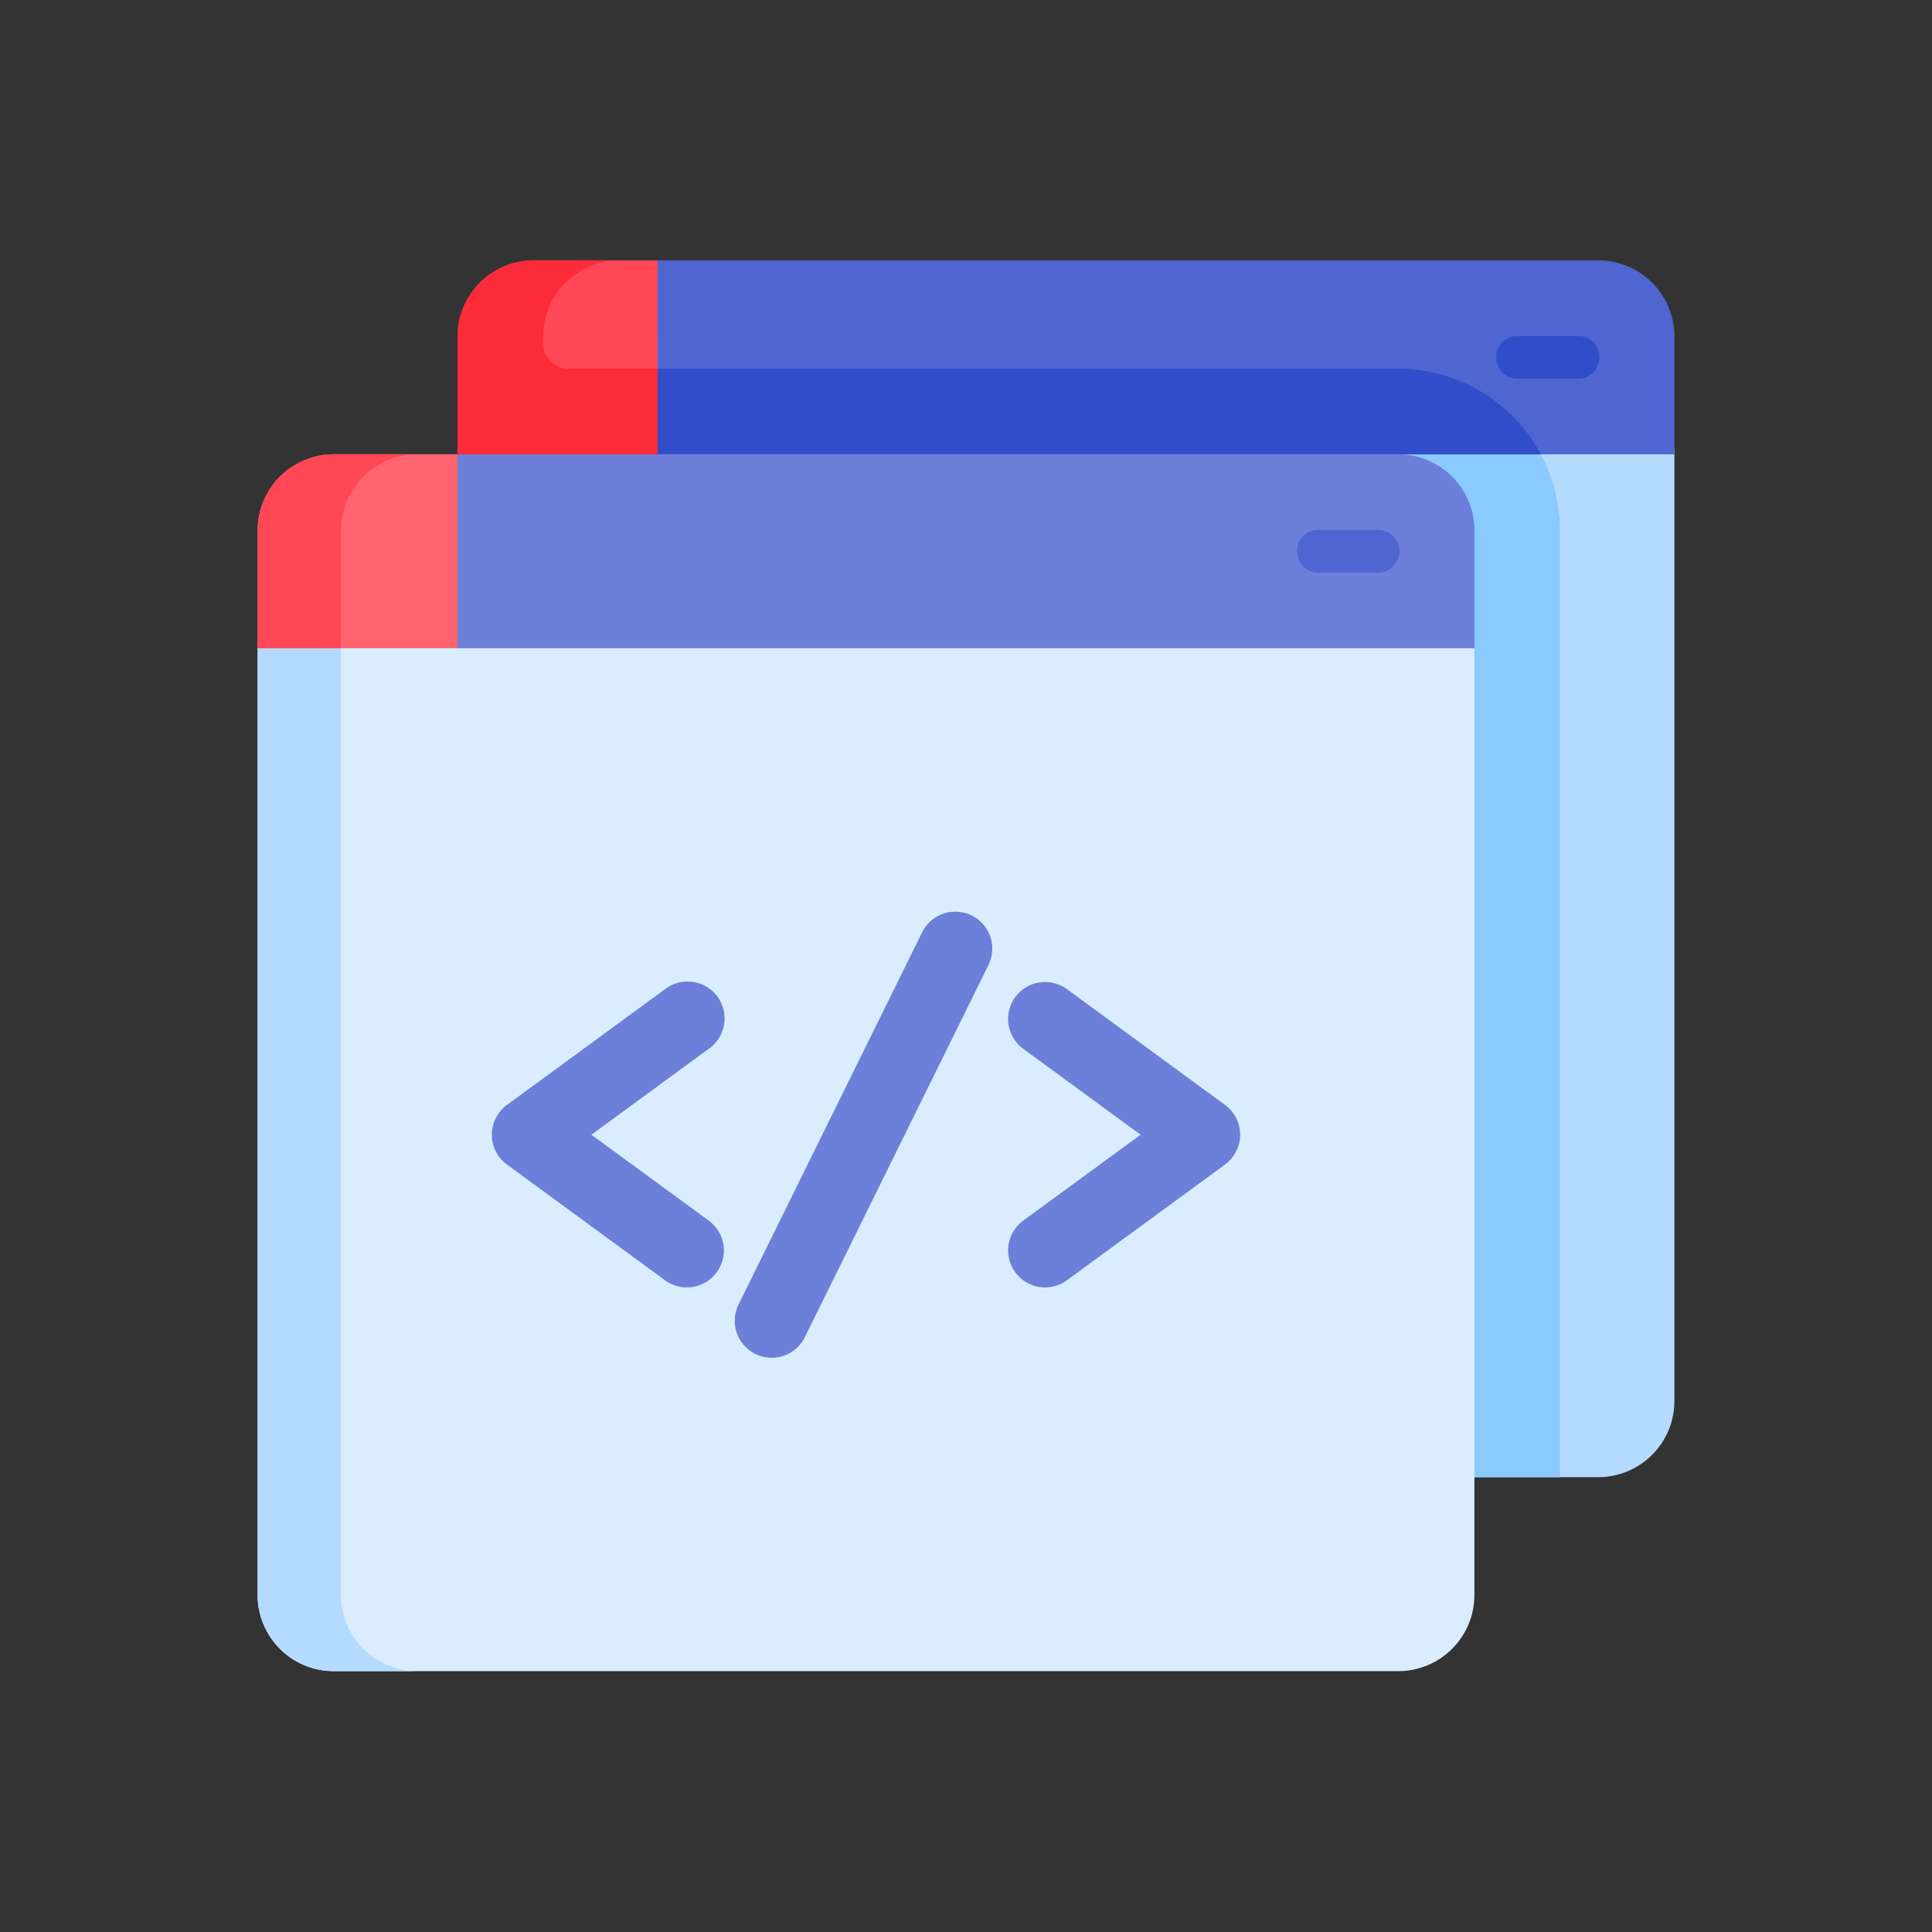 <svg xmlns="http://www.w3.org/2000/svg" viewBox="0 0 60 60" fill="none"><rect x="0" y="0" width="60" height="60" fill="#333333" stroke="none"/><g clip-path="url(#it_team)"><path fill="#B4DBFF" d="M20.244 13.932v.354h23.008a2.366 2.366 0 0 1 2.36 2.359v29.23h4.028a2.366 2.366 0 0 0 2.36-2.36V13.933H20.244Z"></path><path fill="#8BCAFF" d="M20.244 14.286h23.008a2.366 2.366 0 0 1 2.36 2.359v29.23h2.833V16.468c0-.925-.253-1.792-.691-2.536h-27.51v.354Z"></path><path fill="#D9EDFF" d="M8 19.954V49.54a2.366 2.366 0 0 0 2.36 2.359h33.07a2.366 2.366 0 0 0 2.359-2.36V19.956H8Z"></path><path fill="#B4DBFF" d="M10.59 49.539V19.954H8V49.54a2.366 2.366 0 0 0 2.36 2.359h2.59a2.366 2.366 0 0 1-2.36-2.36Z"></path><path fill="#4F66D1" d="M49.64 8.086H20.244v6.023H52v-3.664a2.366 2.366 0 0 0-2.36-2.36Z"></path><path fill="#314DCA" d="M47.854 14.109a5.02 5.02 0 0 0-4.425-2.656H20.244v2.656h27.61Z"></path><path fill="#6C7FD9" d="M43.43 14.108H14.032v6.023H45.79v-3.663a2.367 2.367 0 0 0-2.36-2.36Z"></path><path fill="#314DCA" d="M49.008 11.761h-1.855a.664.664 0 1 1 0-1.327h1.855a.664.664 0 1 1 0 1.328Z"></path><path fill="#4F66D1" d="M42.797 17.784h-1.856a.664.664 0 0 1 0-1.328h1.856a.664.664 0 1 1 0 1.328Z"></path><path fill="#FF4755" d="M20.422 8.086H16.57a2.366 2.366 0 0 0-2.36 2.36v3.663h6.212V8.086Z"></path><path fill="#FC2B3A" d="M17.662 11.453a.794.794 0 0 1-.795-.795v-.213a2.366 2.366 0 0 1 2.36-2.36H16.57a2.366 2.366 0 0 0-2.36 2.36v3.664h6.212v-2.656h-2.76Z"></path><path fill="#FF646F" d="M14.21 14.108h-3.85A2.366 2.366 0 0 0 8 16.468v3.663h6.21v-6.023Z"></path><path fill="#FF4755" d="M12.95 14.108h-2.59A2.366 2.366 0 0 0 8 16.468v3.663h2.59v-3.663a2.366 2.366 0 0 1 2.36-2.36Z"></path><path fill="#6C7FD9" d="M31.53 39.512a1.148 1.148 0 0 1 .248-1.605l3.645-2.667-3.645-2.668a1.148 1.148 0 0 1 1.357-1.853l4.909 3.595a1.148 1.148 0 0 1 0 1.852l-4.91 3.594a1.148 1.148 0 0 1-1.604-.248ZM20.654 39.76l-4.91-3.594a1.148 1.148 0 0 1 0-1.852l4.91-3.594a1.148 1.148 0 1 1 1.356 1.852l-3.644 2.668 3.644 2.667a1.148 1.148 0 0 1-1.356 1.853ZM23.459 42.048a1.148 1.148 0 0 1-.522-1.538l5.701-11.556a1.148 1.148 0 1 1 2.06 1.015l-5.702 11.557c-.28.569-.969.802-1.537.522Z"></path></g><defs><clipPath id="it_team"><path fill="#fff" d="M8 8h44v44H8z"></path></clipPath></defs></svg>